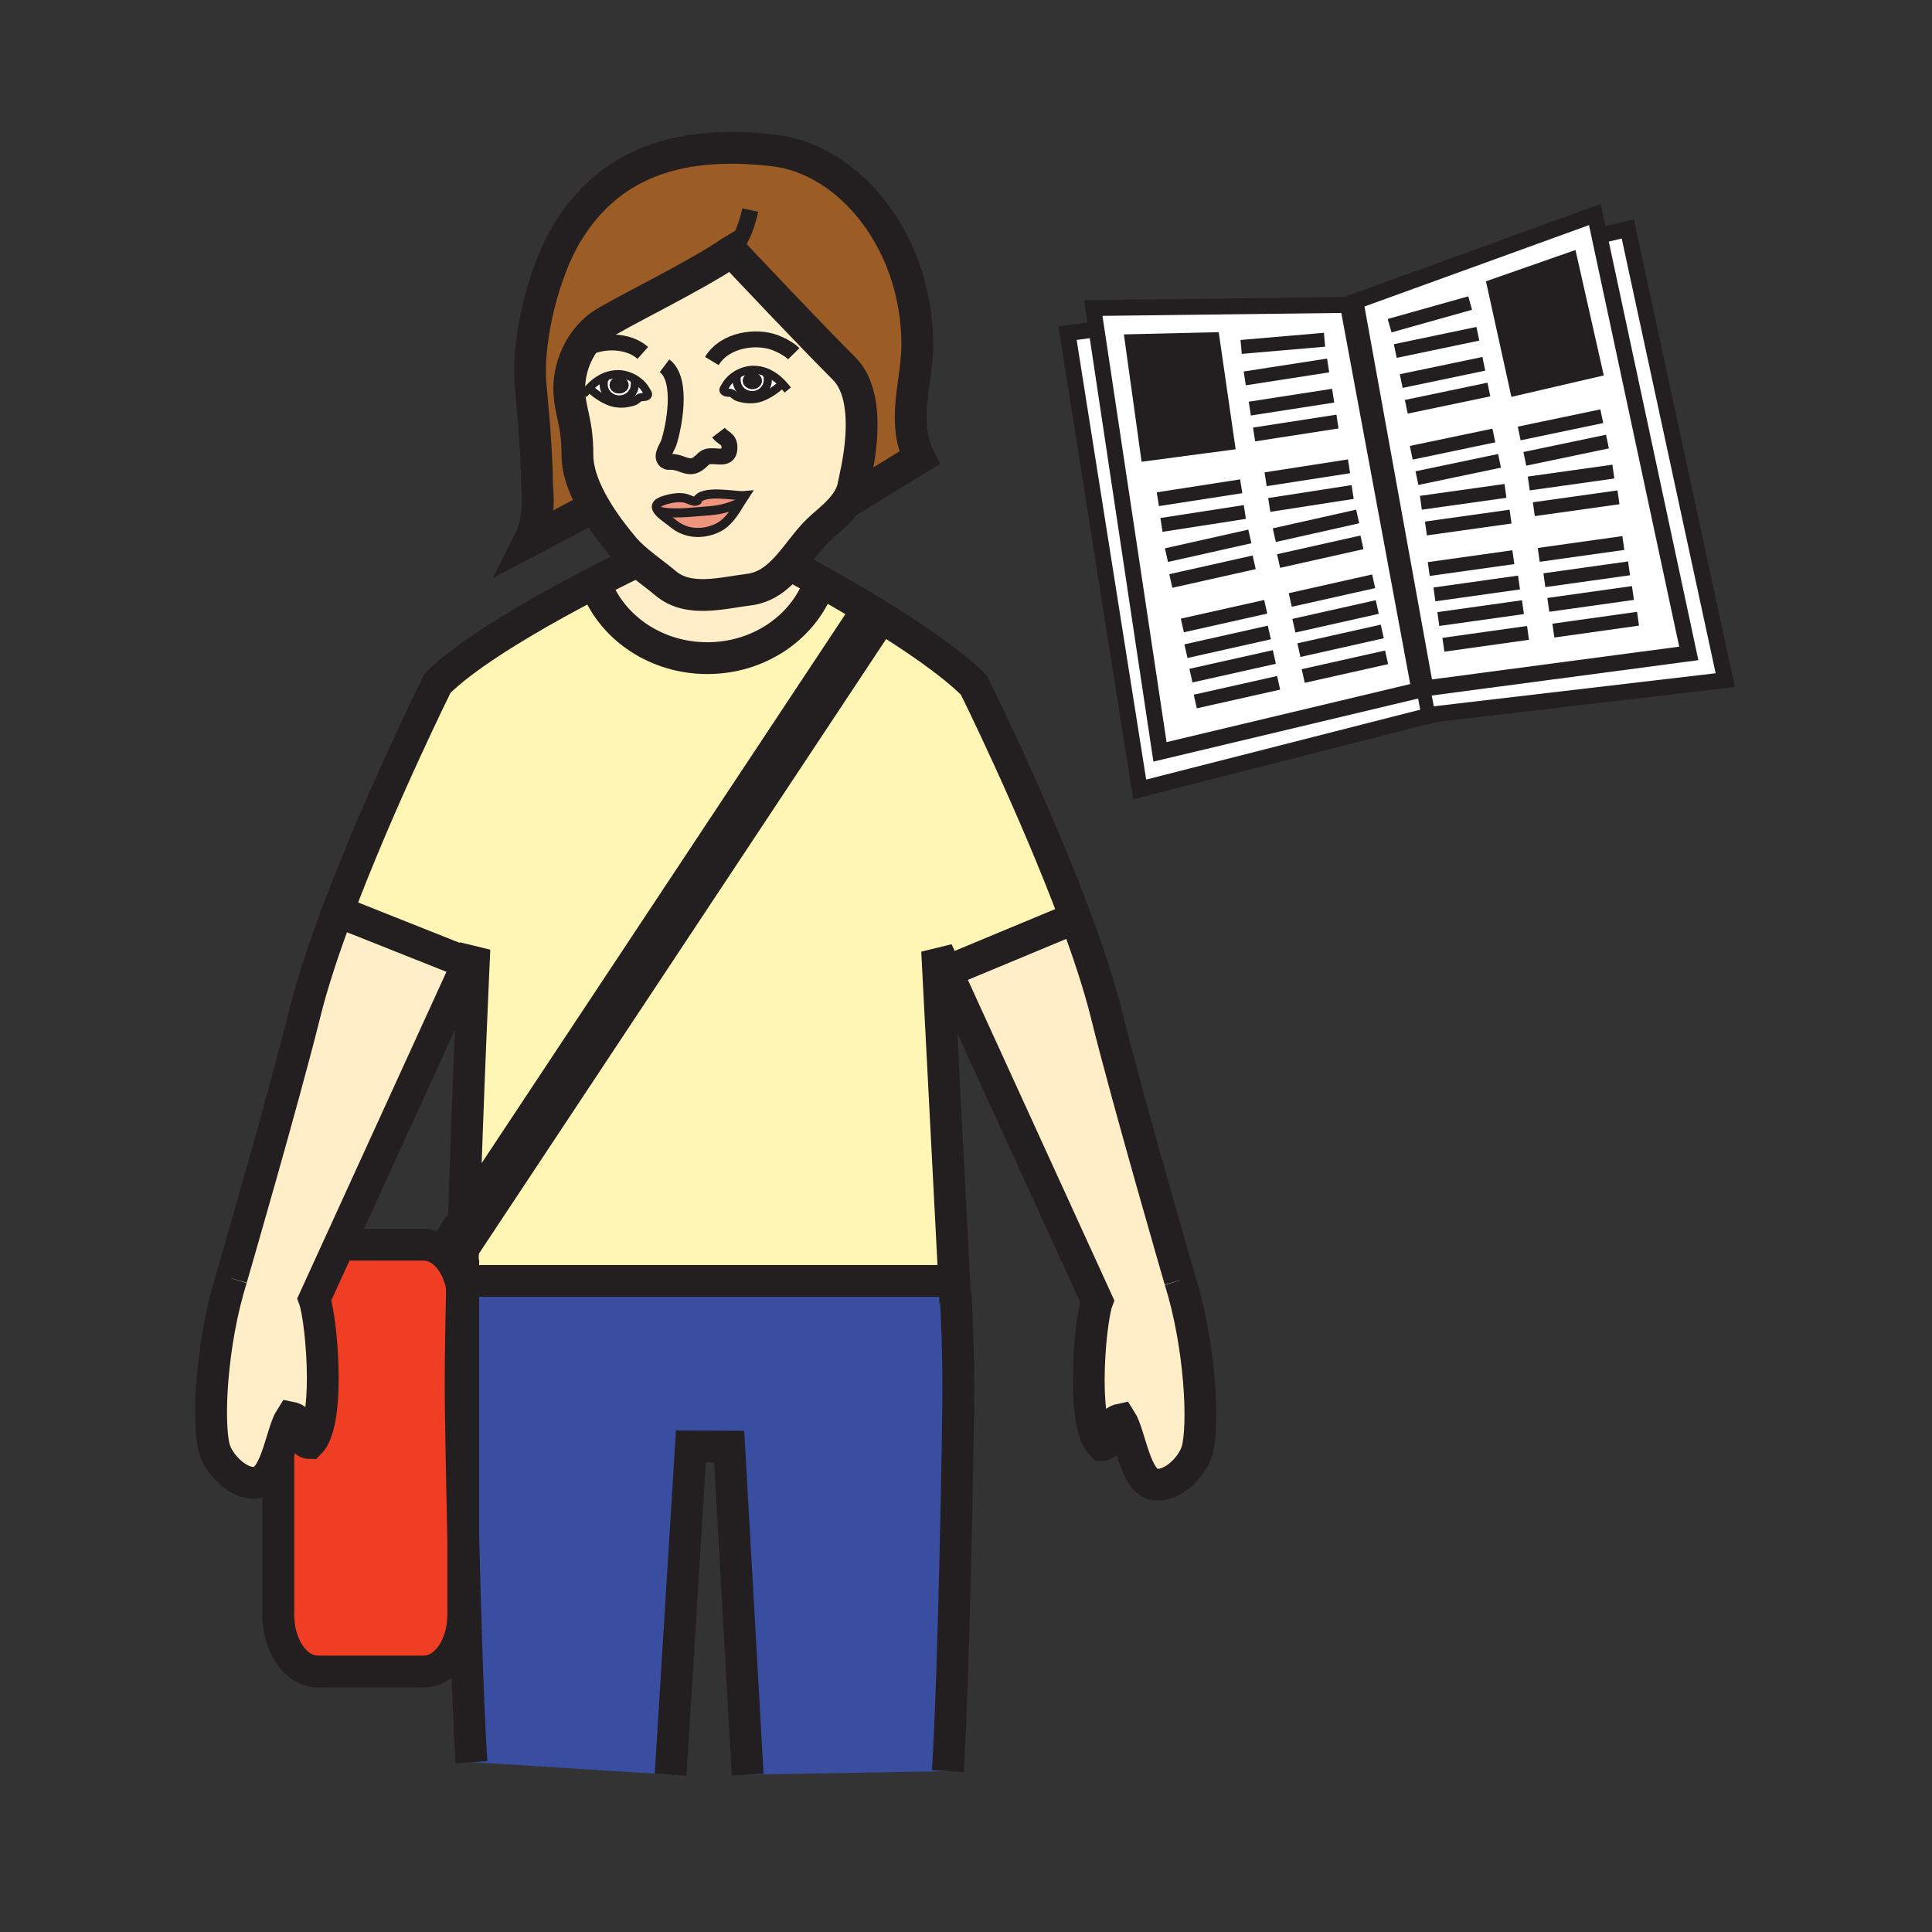 <svg enable-background="new 0 0 850.394 850.394" height="850.394" viewBox="0 0 850.394 850.394" width="850.394" xmlns="http://www.w3.org/2000/svg"><rect x="0" y="0" width="850.394" height="850.394" fill="#333333" stroke="none"/><path d="m321.89 110.73c-15.34 10.74-51.19 27.85-57.78 32.69-4.51 3.32-8.1 8.01-10.44 13.29-2.1 4.72-3.21 9.9-3.09 14.96.26 10.02 3.59 13.62 3.59 28.71 0 7.58 3.43 15.69 7.45 22.64l-28.61 15.05c5.24-10.46 3.41-23.38 3.41-23.38-.19-19.87-2.62-41.55-2.96-46.25-1.4-19.48 5.84-49.08 16.33-66.18 17.69-28.8 46.5-41.21 90.89-36.04 32.96 3.84 63.09 39.91 63.09 85.6 0 16.02-7.11 33.72.89 49.69l-32.48 19.99c1.84-2.53 3.17-5.31 3.61-8.47.3-2.12 9.88-36.67-4.19-50.75-15.1-15.09-43.03-44.7-48.59-50.61-.64-.67-.98-1.04-.98-1.04-.05.03-.09.06-.14.1z" fill="#9c5c25"/><path d="m626.49 303.16 2.3 11.89-127.14 32.43-31.76-200.85 12.73-1.68 27.96 185.99 114.2-27.21-.21-1.14 1.75-.33z" fill="#fff"/><path d="m631.39 314.38v.01l-2.6.66-2.3-11.89.97-.19 115.88-15.36-39.36-183.91 12.51-2.92 42.91 198.59z" fill="#fff"/><path d="m203.9 675.76v35.061c0 13.779-7.79 24.939-17.41 24.939h-46.57c-9.62 0-17.41-11.16-17.41-24.939v-71.471c1.97-5.92 3.49-12.229 5.52-15.38 6.76 1.37 3.32 11.221 8.27 11.221 4.32-4.311 5.77-16.19 5.77-28.62 0-14.641-2.01-30.04-3.71-34.7l11.36-24.86 1.88.86h34.89c8.15 0 14.99 8.02 16.88 18.85-.38 16.25-.62 31.36-.62 43.78 0 8.199.42 34.769 1.15 65.259z" fill="#ef3e23"/><path d="m207.2 563.82h209.74l3.07-.16.3 5.729.29-.01c.73 12.28 1.21 26.311 1.21 41.91 0 17.5-1.91 126.19-4.62 168.3l-88.09 1.54-8.14-144.37-16.85-.09-8.93 144.46-87.66-5.5c-1.5-23.229-2.77-64.229-3.62-99.87v-102.949-8.989h3.3z" fill="#394ea1"/><path d="m385 269.88-181 273.18c1.78-60.229 4.81-125.379 4.81-125.379l-2.88 6.29-57.29-22.78c18.33-48.82 43.9-100.39 43.9-100.39 11.4-11.4 33.36-24.8 52.47-35.37 4.48-2.47 8.8-4.79 12.79-6.89l4.93.12c7.46 18.14 26.41 31.03 48.62 31.03 22.24 0 41.22-12.93 48.65-31.11l1.58-2.37c5.08 2.83 11.08 6.26 17.45 10.06 1.96 1.169 3.96 2.369 5.97 3.609z" fill="#fff5b4"/><path d="m203.9 563.82v8.989c0-2.1-.18-4.14-.53-6.09.19-7.689.4-15.63.63-23.66l181-273.18c16.2 9.9 33.6 21.63 43.73 31.77 0 0 26.279 52.96 44.67 102.35l-56.75 23.62-4.16-9.1 7.52 145.14-3.07.16h-209.74-3.3z" fill="#fff5b4"/><path d="m308.39 225.13c5.42-.43 9.85-.47 17.5-3.92-2.73 4.48-5.61 9.2-10.49 11.35-6.61 2.93-13.71 2.36-19.15-2.15-2.02-1.67-5.17-3.65-6.59-5.53 5.37 1.58 13.34.67 18.73.25z" fill="#ef947d"/><path d="m306.67 220.53c2.13-5.44 17.17-1.98 21.15-2.38-.65.98-1.29 2.01-1.93 3.06-7.65 3.45-12.08 3.49-17.5 3.92-5.39.42-13.36 1.33-18.73-.25-1.39-1.82-1.17-3.55 3.21-4.82 2.73-.79 5.99-1.41 8.79-.75 1.49.33 3.67 1.77 5.01 1.22z" fill="#ef947d"/><path d="m335.33 167.6c0-2.04-1.87-3.68-4.18-3.68-2.3 0-4.17 1.64-4.17 3.68 0 2.02 1.87 3.66 4.17 3.66 2.31 0 4.18-1.64 4.18-3.66zm2.01-3.01c.73 1.05.6 1.4.6 2.75 0 3.62-3.07 6.55-6.85 6.55s-6.85-2.93-6.85-6.55c0-1-.27-.91.15-1.75l-.34-.56c2.21-1.38 4.8-2.2 7.33-2.26 2.2-.05 4.27.41 6.19 1.24z" fill="#fff"/><path d="m319.35 169.8c1.08-1.92 2.75-3.56 4.7-4.77l.34.56c-.42.84-.15.75-.15 1.75 0 3.62 3.07 6.55 6.85 6.55s6.85-2.93 6.85-6.55c0-1.35.13-1.7-.6-2.75l.23-.58c2.55 1.07 4.83 2.8 6.79 4.87l-.15.14c-2.71 2.49-5.83 4.73-9.43 6.01-2.17.77-5.17.91-7.46.44-.96-.2-2.16-.43-3.05-.86-.75-.34-1.39-1.15-2.09-1.47-1.06-.49-2.23-.06-3.2-.67-1.15-.7-.29-1.51.37-2.67z" fill="#fff"/><path d="m266.1 165.92c1.92-.83 3.98-1.28 6.18-1.23 2.53.06 5.12.88 7.33 2.26l-.34.56c.43.85.15.75.15 1.76 0 3.61-3.06 6.54-6.85 6.54-3.78 0-6.85-2.93-6.85-6.54 0-1.37-.13-1.71.61-2.76zm2.23 3.59c0 2.03 1.87 3.67 4.17 3.67 2.32 0 4.18-1.64 4.18-3.67s-1.86-3.67-4.18-3.67c-2.3 0-4.17 1.64-4.17 3.67z" fill="#fff"/><path d="m265.72 169.27c0 3.61 3.07 6.54 6.85 6.54 3.79 0 6.85-2.93 6.85-6.54 0-1.01.28-.91-.15-1.76l.34-.56c1.96 1.21 3.63 2.85 4.71 4.76.65 1.17 1.52 1.97.37 2.68-.97.61-2.15.18-3.21.66-.69.34-1.33 1.14-2.09 1.49-.88.41-2.09.65-3.05.84-2.28.48-5.28.34-7.46-.44-3.6-1.28-6.71-3.51-9.41-6l-.15-.14c1.95-2.07 4.23-3.8 6.78-4.88l.23.59c-.74 1.05-.61 1.39-.61 2.76z" fill="#fff"/><path d="m325.89 221.21c.64-1.05 1.28-2.08 1.93-3.06-3.98.4-19.02-3.06-21.15 2.38-1.34.55-3.52-.89-5.01-1.22-2.8-.66-6.06-.04-8.79.75-4.38 1.27-4.6 3-3.21 4.82 1.42 1.88 4.57 3.86 6.59 5.53 5.44 4.51 12.54 5.08 19.15 2.15 4.88-2.15 7.76-6.87 10.49-11.35zm18.47-52.33c-1.96-2.07-4.24-3.8-6.79-4.87-1.92-.83-3.99-1.29-6.19-1.24-2.53.06-5.12.88-7.33 2.26-1.95 1.21-3.62 2.85-4.7 4.77-.66 1.16-1.52 1.97-.37 2.67.97.61 2.14.18 3.2.67.7.32 1.34 1.13 2.09 1.47.89.43 2.09.66 3.05.86 2.29.47 5.29.33 7.46-.44 3.6-1.28 6.72-3.52 9.43-6.01zm-82.74 54.14c-4.02-6.95-7.45-15.06-7.45-22.64 0-15.09-3.33-18.69-3.59-28.71-.12-5.06.99-10.24 3.09-14.96 2.34-5.28 5.93-9.97 10.44-13.29 6.59-4.84 42.44-21.95 57.78-32.69.24.48.61.8 1.12.94 5.56 5.91 33.49 35.52 48.59 50.61 14.07 14.08 4.49 48.63 4.19 50.75-.44 3.16-1.77 5.94-3.61 8.47-2.73 3.8-6.6 7.05-10.26 10.22-5.44 4.71-9.67 11.23-14.5 16.79-4.79 5.52-10.17 10.1-17.93 11.05-11.7 1.43-26.43 5.7-36.49-2.81-3.87-3.27-8.35-6.4-12.42-9.85-2.51-2.11-4.86-4.35-6.82-6.82-1.76-2.21-7.37-8.82-12.14-17.06zm-2.3-52.22.15.14c2.7 2.49 5.81 4.72 9.41 6 2.18.78 5.18.92 7.46.44.96-.19 2.17-.43 3.05-.84.76-.35 1.4-1.15 2.09-1.49 1.06-.48 2.24-.05 3.21-.66 1.15-.71.28-1.51-.37-2.68-1.08-1.91-2.75-3.55-4.71-4.76-2.21-1.38-4.8-2.2-7.33-2.26-2.2-.05-4.26.4-6.18 1.23-2.55 1.08-4.83 2.81-6.78 4.88z" fill="#ffeec8"/><path d="m257.8 258.54c13.04-6.86 22.57-11.38 22.57-11.38l.21-.26c4.07 3.45 8.55 6.58 12.42 9.85 10.06 8.51 24.79 4.24 36.49 2.81 7.76-.95 13.14-5.53 17.93-11.05 2.08 1.09 7.27 3.84 14.16 7.7l-1.58 2.37c-7.43 18.18-26.41 31.11-48.65 31.11-22.21 0-41.16-12.89-48.62-31.03z" fill="#ffeec8"/><path d="m122.51 639.35c-2.22 6.631-5.02 12.74-9.73 13.261-8.03.949-16.57-8.391-18.42-14.96-3.13-11.181-1.45-46.381 7.52-74.971 0 0 23-79.109 32.35-116.85 3.31-13.37 8.48-28.86 14.41-44.64l57.29 22.78-56.21 123.04-11.36 24.86c1.7 4.66 3.71 20.06 3.71 34.7 0 12.43-1.45 24.31-5.77 28.62-4.95 0-1.51-9.851-8.27-11.221-2.03 3.151-3.55 9.461-5.52 15.381z" fill="#ffeec8"/><path d="m519.4 563.53c8.96 28.58 10.659 63.79 7.52 74.939-1.84 6.601-10.37 15.92-18.42 14.971-8.91-.96-10.96-21.95-15.26-28.641-6.74 1.4-3.28 11.22-8.26 11.22-4.32-4.3-5.761-16.159-5.761-28.569 0-14.65 2.011-30.07 3.721-34.73l-66.291-145.1 56.751-23.62c5.619 15.1 10.5 29.86 13.67 42.68 9.32 37.74 32.33 116.85 32.33 116.85z" fill="#ffeec8"/><path d="m703.98 103.7 39.359 183.91-115.88 15.36-30.84-170.34 105.381-38.2zm-1.72 59.25-11.029-48.87-33.58 11.74 9.939 45.18z" fill="#fff"/><path d="m691.23 114.08 11.03 48.87-34.67 8.05-9.94-45.18z" fill="#231f20"/><path d="m482.62 144.95-1.41-9.37 112.08-1.37 31.28 168.38.21 1.14-114.2 27.21zm57.78 50.17-6.62-45.78-35.57.84 6.9 49.63z" fill="#fff"/><path d="m533.78 149.34 6.62 45.78-35.29 4.69-6.9-49.63z" fill="#231f20"/><path d="m331.15 165.96c.84 0 1.5.74 1.5 1.64 0 .89-.66 1.63-1.5 1.63-.82 0-1.49-.74-1.49-1.63 0-.9.67-1.64 1.49-1.64z" fill="#231f20"/><path d="m332.65 167.6c0-.9-.66-1.64-1.5-1.64-.82 0-1.49.74-1.49 1.64 0 .89.67 1.63 1.49 1.63.84 0 1.5-.74 1.5-1.63zm-1.5-3.68c2.31 0 4.18 1.64 4.18 3.68 0 2.02-1.87 3.66-4.18 3.66-2.3 0-4.17-1.64-4.17-3.66 0-2.04 1.87-3.68 4.17-3.68z" fill="#231f20"/><path d="m272.5 171.14c-.82 0-1.48-.73-1.48-1.63s.66-1.63 1.48-1.63c.84 0 1.5.73 1.5 1.63s-.66 1.63-1.5 1.63z" fill="#231f20"/><path d="m272.5 173.18c-2.3 0-4.17-1.64-4.17-3.67s1.87-3.67 4.17-3.67c2.32 0 4.18 1.64 4.18 3.67s-1.86 3.67-4.18 3.67zm-1.48-3.67c0 .9.66 1.63 1.48 1.63.84 0 1.5-.73 1.5-1.63s-.66-1.63-1.5-1.63c-.82 0-1.48.73-1.48 1.63z" fill="#231f20"/><g fill="none"><path d="m101.88 562.68s23-79.109 32.35-116.85c3.31-13.37 8.48-28.86 14.41-44.64 18.33-48.82 43.9-100.39 43.9-100.39 11.4-11.4 33.36-24.8 52.47-35.37 4.48-2.47 8.8-4.79 12.79-6.89 13.04-6.86 22.57-11.38 22.57-11.38" stroke="#231f20" stroke-width="14"/><path d="m207.52 775.63c-1.5-23.229-2.77-64.229-3.62-99.87-.73-30.49-1.15-57.06-1.15-65.26 0-12.42.24-27.53.62-43.78.19-7.689.4-15.63.63-23.66 1.78-60.229 4.81-125.379 4.81-125.379l-2.88 6.29-56.21 123.04-11.36 24.86c1.7 4.66 3.71 20.06 3.71 34.7 0 12.43-1.45 24.31-5.77 28.62-4.95 0-1.51-9.851-8.27-11.221-2.03 3.15-3.55 9.46-5.52 15.38-2.22 6.631-5.02 12.74-9.73 13.261-8.03.949-16.57-8.391-18.42-14.96-3.13-11.181-1.45-46.381 7.52-74.971" stroke="#231f20" stroke-width="14"/><path d="m519.4 563.53s-23.011-79.11-32.33-116.851c-3.17-12.819-8.05-27.579-13.67-42.679-18.391-49.39-44.67-102.35-44.67-102.35-10.13-10.14-27.53-21.87-43.73-31.77-2.01-1.24-4.01-2.44-5.97-3.61-6.37-3.8-12.37-7.23-17.45-10.06-6.89-3.86-12.08-6.61-14.16-7.7-.65-.34-.99-.52-.99-.52" stroke="#231f20" stroke-width="14"/><path d="m420.53 573.62-.22-4.23-.3-5.729-7.52-145.14 4.16 9.1 66.291 145.1c-1.71 4.66-3.721 20.08-3.721 34.73 0 12.41 1.44 24.27 5.761 28.569 4.979 0 1.52-9.819 8.26-11.22 4.3 6.69 6.35 27.681 15.26 28.641 8.05.949 16.58-8.37 18.42-14.971 3.14-11.149 1.44-46.359-7.52-74.939" stroke="#231f20" stroke-width="14"/><path d="m417.19 779.59c2.71-42.109 4.62-150.8 4.62-168.3 0-15.6-.48-29.63-1.21-41.91" stroke="#231f20" stroke-width="14"/><path d="m329.1 781.13-8.14-144.37-16.85-.09-8.93 144.46" stroke="#231f20" stroke-width="14"/><path d="m207.2 563.82h209.74" stroke="#231f20" stroke-width="14"/><path d="m148.64 401.19 57.29 22.78.07.03" stroke="#231f20" stroke-width="14"/><path d="m476.34 402.78-2.94 1.22-56.75 23.62-.32.13" stroke="#231f20" stroke-width="14"/><path d="m360 258.58c-7.43 18.18-26.41 31.11-48.65 31.11-22.21 0-41.16-12.89-48.62-31.03" stroke="#231f20" stroke-width="14"/><path d="m624.57 302.59.21 1.14-114.2 27.21-27.96-185.99-1.41-9.37 112.08-1.37z" stroke="#231f20" stroke-width="7"/><path d="m484.67 144.68-2.05.27-12.73 1.68 31.76 200.85 127.14-32.43 2.6-.66" stroke="#231f20" stroke-width="7"/><path d="m498.21 150.18 6.9 49.63 35.29-4.69-6.62-45.78z" stroke="#231f20" stroke-width="6.143"/><path d="m546.3 152.7 36.71-3.16" stroke="#231f20" stroke-width="6.143"/><path d="m547.89 166.56 36.71-5.7" stroke="#231f20" stroke-width="6.143"/><path d="m550.11 179.85 36.69-5.69" stroke="#231f20" stroke-width="6.143"/><path d="m552 191.24 36.71-5.69" stroke="#231f20" stroke-width="6.143"/><path d="m557.08 210.95 36.71-5.7" stroke="#231f20" stroke-width="6.143"/><path d="m558.68 222.26 36.7-5.7" stroke="#231f20" stroke-width="6.143"/><path d="m560.89 235.56 36.71-8.23" stroke="#231f20" stroke-width="6.143"/><path d="m562.79 246.94 36.7-8.22" stroke="#231f20" stroke-width="6.143"/><path d="m567.92 264.09 36.71-8.23" stroke="#231f20" stroke-width="6.143"/><path d="m569.52 275.41 36.7-8.23" stroke="#231f20" stroke-width="6.143"/><path d="m571.73 286.17 36.7-8.23" stroke="#231f20" stroke-width="6.143"/><path d="m573.63 297.55 36.7-8.22" stroke="#231f20" stroke-width="6.143"/><path d="m509.64 219.73 36.7-5.69" stroke="#231f20" stroke-width="6.143"/><path d="m511.23 231.05 36.7-5.69" stroke="#231f20" stroke-width="6.143"/><path d="m513.43 244.35 36.71-8.23" stroke="#231f20" stroke-width="6.143"/><path d="m515.34 255.73 36.7-8.22" stroke="#231f20" stroke-width="6.143"/><path d="m520.42 275.31 36.7-8.23" stroke="#231f20" stroke-width="6.143"/><path d="m522.01 286.62 36.7-8.23" stroke="#231f20" stroke-width="6.143"/><path d="m524.21 297.39 36.71-8.22" stroke="#231f20" stroke-width="6.143"/><path d="m526.11 308.77 36.7-8.22" stroke="#231f20" stroke-width="6.143"/><path d="m627.46 302.97 115.88-15.36-39.36-183.91-1.98-9.27-105.38 38.2z" stroke="#231f20" stroke-width="7"/><path d="m701.96 104.17 2.02-.47 12.51-2.92 42.91 198.59-128.01 15.01-.42.05" stroke="#231f20" stroke-width="7"/><path d="m691.23 114.08 11.03 48.87-34.67 8.05-9.94-45.18z" stroke="#231f20" stroke-width="6.143"/><path d="m647.11 133.39-35.46 9.97" stroke="#231f20" stroke-width="6.143"/><path d="m650.5 146.91-36.35 7.6" stroke="#231f20" stroke-width="6.143"/><path d="m653.12 160.13-36.36 7.6" stroke="#231f20" stroke-width="6.143"/><path d="m655.35 171.45-36.35 7.6" stroke="#231f20" stroke-width="6.143"/><path d="m657.54 191.69-36.36 7.6" stroke="#231f20" stroke-width="6.143"/><path d="m660.04 202.84-36.36 7.61" stroke="#231f20" stroke-width="6.143"/><path d="m662.65 216.07-37.24 5.23" stroke="#231f20" stroke-width="6.143"/><path d="m664.89 227.39-37.25 5.23" stroke="#231f20" stroke-width="6.143"/><path d="m666.12 245.25-37.24 5.22" stroke="#231f20" stroke-width="6.143"/><path d="m668.61 256.4-37.23 5.23" stroke="#231f20" stroke-width="6.143"/><path d="m670.34 267.25-37.24 5.23" stroke="#231f20" stroke-width="6.143"/><path d="m672.57 278.57-37.24 5.23" stroke="#231f20" stroke-width="6.143"/><path d="m705.04 183.2-36.35 7.6" stroke="#231f20" stroke-width="6.143"/><path d="m707.54 194.36-36.36 7.6" stroke="#231f20" stroke-width="6.143"/><path d="m710.15 207.58-37.24 5.23" stroke="#231f20" stroke-width="6.143"/><path d="m712.39 218.9-37.25 5.23" stroke="#231f20" stroke-width="6.143"/><path d="m714.54 239.01-37.25 5.23" stroke="#231f20" stroke-width="6.143"/><path d="m717.04 250.16-37.26 5.23" stroke="#231f20" stroke-width="6.143"/><path d="m718.76 261.01-37.24 5.23" stroke="#231f20" stroke-width="6.143"/><path d="m721 272.34-37.26 5.23" stroke="#231f20" stroke-width="6.143"/><path d="m626.32 302.26.17.9 2.3 11.89.13.7" stroke="#231f20" stroke-width="6.143"/><path d="m385 269.88-181 273.18-4.25 6.42" stroke="#231f20" stroke-width="21"/><path d="m203.9 554.38v9.44 8.989 102.95 35.061c0 13.779-7.79 24.939-17.41 24.939h-46.57c-9.62 0-17.41-11.16-17.41-24.939v-71.47-.029" stroke="#231f20" stroke-width="14"/><path d="m151.6 547.87h34.89c8.15 0 14.99 8.02 16.88 18.85.35 1.95.53 3.99.53 6.09" stroke="#231f20" stroke-width="14"/><path d="m313.34 158.91c5.8-9.66 19.88-11.2 27.94-8.05 4.33 1.69 6.97 3.68 8.11 4.83" stroke="#231f20" stroke-width="7"/><path d="m282.94 155.34c-7.67-6.84-22.64-5.8-29.27 1.37-.36.37-.68.76-.98 1.16" stroke="#231f20" stroke-width="7"/><path d="m292.51 160.99c8.41 6.29 3.95 27.61 1.84 33.96-.68 2.02-3.58 5.61-1.54 7.72.99 1.02 2.25.47 3.49.65 1.28.21 2.05.34 3.52.89 2.85 1.06 4.93 1.7 7.49-.17 2.78-2.01 2.57-3.43 6.67-3.24 3.45.16 7.26 1.14 7.09-4.17-.12-3.66-2.86-3.61-4.83-6.19" stroke="#231f20" stroke-width="7"/><path d="m306.44 221.45c.04-.33.11-.64.23-.92 2.13-5.44 17.17-1.98 21.15-2.38-.65.98-1.29 2.01-1.93 3.06-2.73 4.48-5.61 9.2-10.49 11.35-6.61 2.93-13.71 2.36-19.15-2.15-2.02-1.67-5.17-3.65-6.59-5.53-1.39-1.82-1.17-3.55 3.21-4.82 2.73-.79 5.99-1.41 8.79-.75 1.49.33 3.67 1.77 5.01 1.22.23-.1.43-.24.6-.46" stroke="#231f20" stroke-width="4"/><path d="m289.66 224.88c5.37 1.58 13.34.67 18.73.25 5.42-.43 9.85-.47 17.5-3.92.01 0 .01-.01.02-.01" stroke="#231f20" stroke-width="4"/><path d="m323.01 111.67c5.56 5.91 33.49 35.52 48.59 50.61 14.07 14.08 4.49 48.63 4.19 50.75-.44 3.16-1.77 5.94-3.61 8.47-2.73 3.8-6.6 7.05-10.26 10.22-5.44 4.71-9.67 11.23-14.5 16.79-4.79 5.52-10.17 10.1-17.93 11.05-11.7 1.43-26.43 5.7-36.49-2.81-3.87-3.27-8.35-6.4-12.42-9.85-2.51-2.11-4.86-4.35-6.82-6.82-1.76-2.21-7.37-8.82-12.14-17.06-4.02-6.95-7.45-15.06-7.45-22.64 0-15.09-3.33-18.69-3.59-28.71-.12-5.06.99-10.24 3.09-14.96 2.34-5.28 5.93-9.97 10.44-13.29 6.59-4.84 42.44-21.95 57.78-32.69.05-.04.09-.07.14-.1 0 0 .34.37.98 1.04z" stroke="#231f20" stroke-width="14"/><path d="m261.63 223.01-.01.01-28.61 15.05c5.24-10.46 3.41-23.38 3.41-23.38-.19-19.87-2.62-41.55-2.96-46.25-1.4-19.48 5.84-49.08 16.33-66.18 17.69-28.8 46.5-41.21 90.89-36.04 32.96 3.84 63.09 39.91 63.09 85.6 0 16.02-7.11 33.72.89 49.69l-32.48 19.99-.04.03" stroke="#231f20" stroke-width="14"/><path d="m258.06 172.21c.4-.48.82-.95 1.26-1.41 1.95-2.07 4.23-3.8 6.78-4.88 1.92-.83 3.98-1.28 6.18-1.23 2.53.06 5.12.88 7.33 2.26 1.96 1.21 3.63 2.85 4.71 4.76.65 1.17 1.52 1.97.37 2.68-.97.61-2.15.18-3.21.66-.69.34-1.33 1.14-2.09 1.49-.88.41-2.09.65-3.05.84-2.28.48-5.28.34-7.46-.44-3.6-1.28-6.71-3.51-9.41-6" stroke="#231f20" stroke-linecap="square" stroke-miterlimit="10" stroke-width="3.58"/><path d="m279.27 167.51c.43.85.15.75.15 1.76 0 3.61-3.06 6.54-6.85 6.54-3.78 0-6.85-2.93-6.85-6.54 0-1.37-.13-1.71.61-2.76" stroke="#231f20" stroke-linecap="square" stroke-miterlimit="10" stroke-width="3.58"/><path d="m345.6 170.28c-.4-.48-.81-.95-1.24-1.4-1.96-2.07-4.24-3.8-6.79-4.87-1.92-.83-3.99-1.29-6.19-1.24-2.53.06-5.12.88-7.33 2.26-1.95 1.21-3.62 2.85-4.7 4.77-.66 1.16-1.52 1.97-.37 2.67.97.61 2.14.18 3.2.67.7.32 1.34 1.13 2.09 1.47.89.43 2.09.66 3.05.86 2.29.47 5.29.33 7.46-.44 3.6-1.28 6.72-3.52 9.43-6.01" stroke="#231f20" stroke-linecap="square" stroke-miterlimit="10" stroke-width="3.58"/><path d="m324.39 165.59c-.42.84-.15.75-.15 1.75 0 3.62 3.07 6.55 6.85 6.55s6.85-2.93 6.85-6.55c0-1.35.13-1.7-.6-2.75" stroke="#231f20" stroke-linecap="square" stroke-miterlimit="10" stroke-width="3.58"/><path d="m323.82 111.78c-.3 0-.57-.03-.81-.11-.51-.14-.88-.46-1.12-.94-.03-.06-.05-.12-.08-.19 4.73-4.6 7.04-11.88 8.45-18.07" stroke="#231f20" stroke-width="7.159"/><path d="m0 0h850.394v850.394h-850.394z"/></g></svg>
